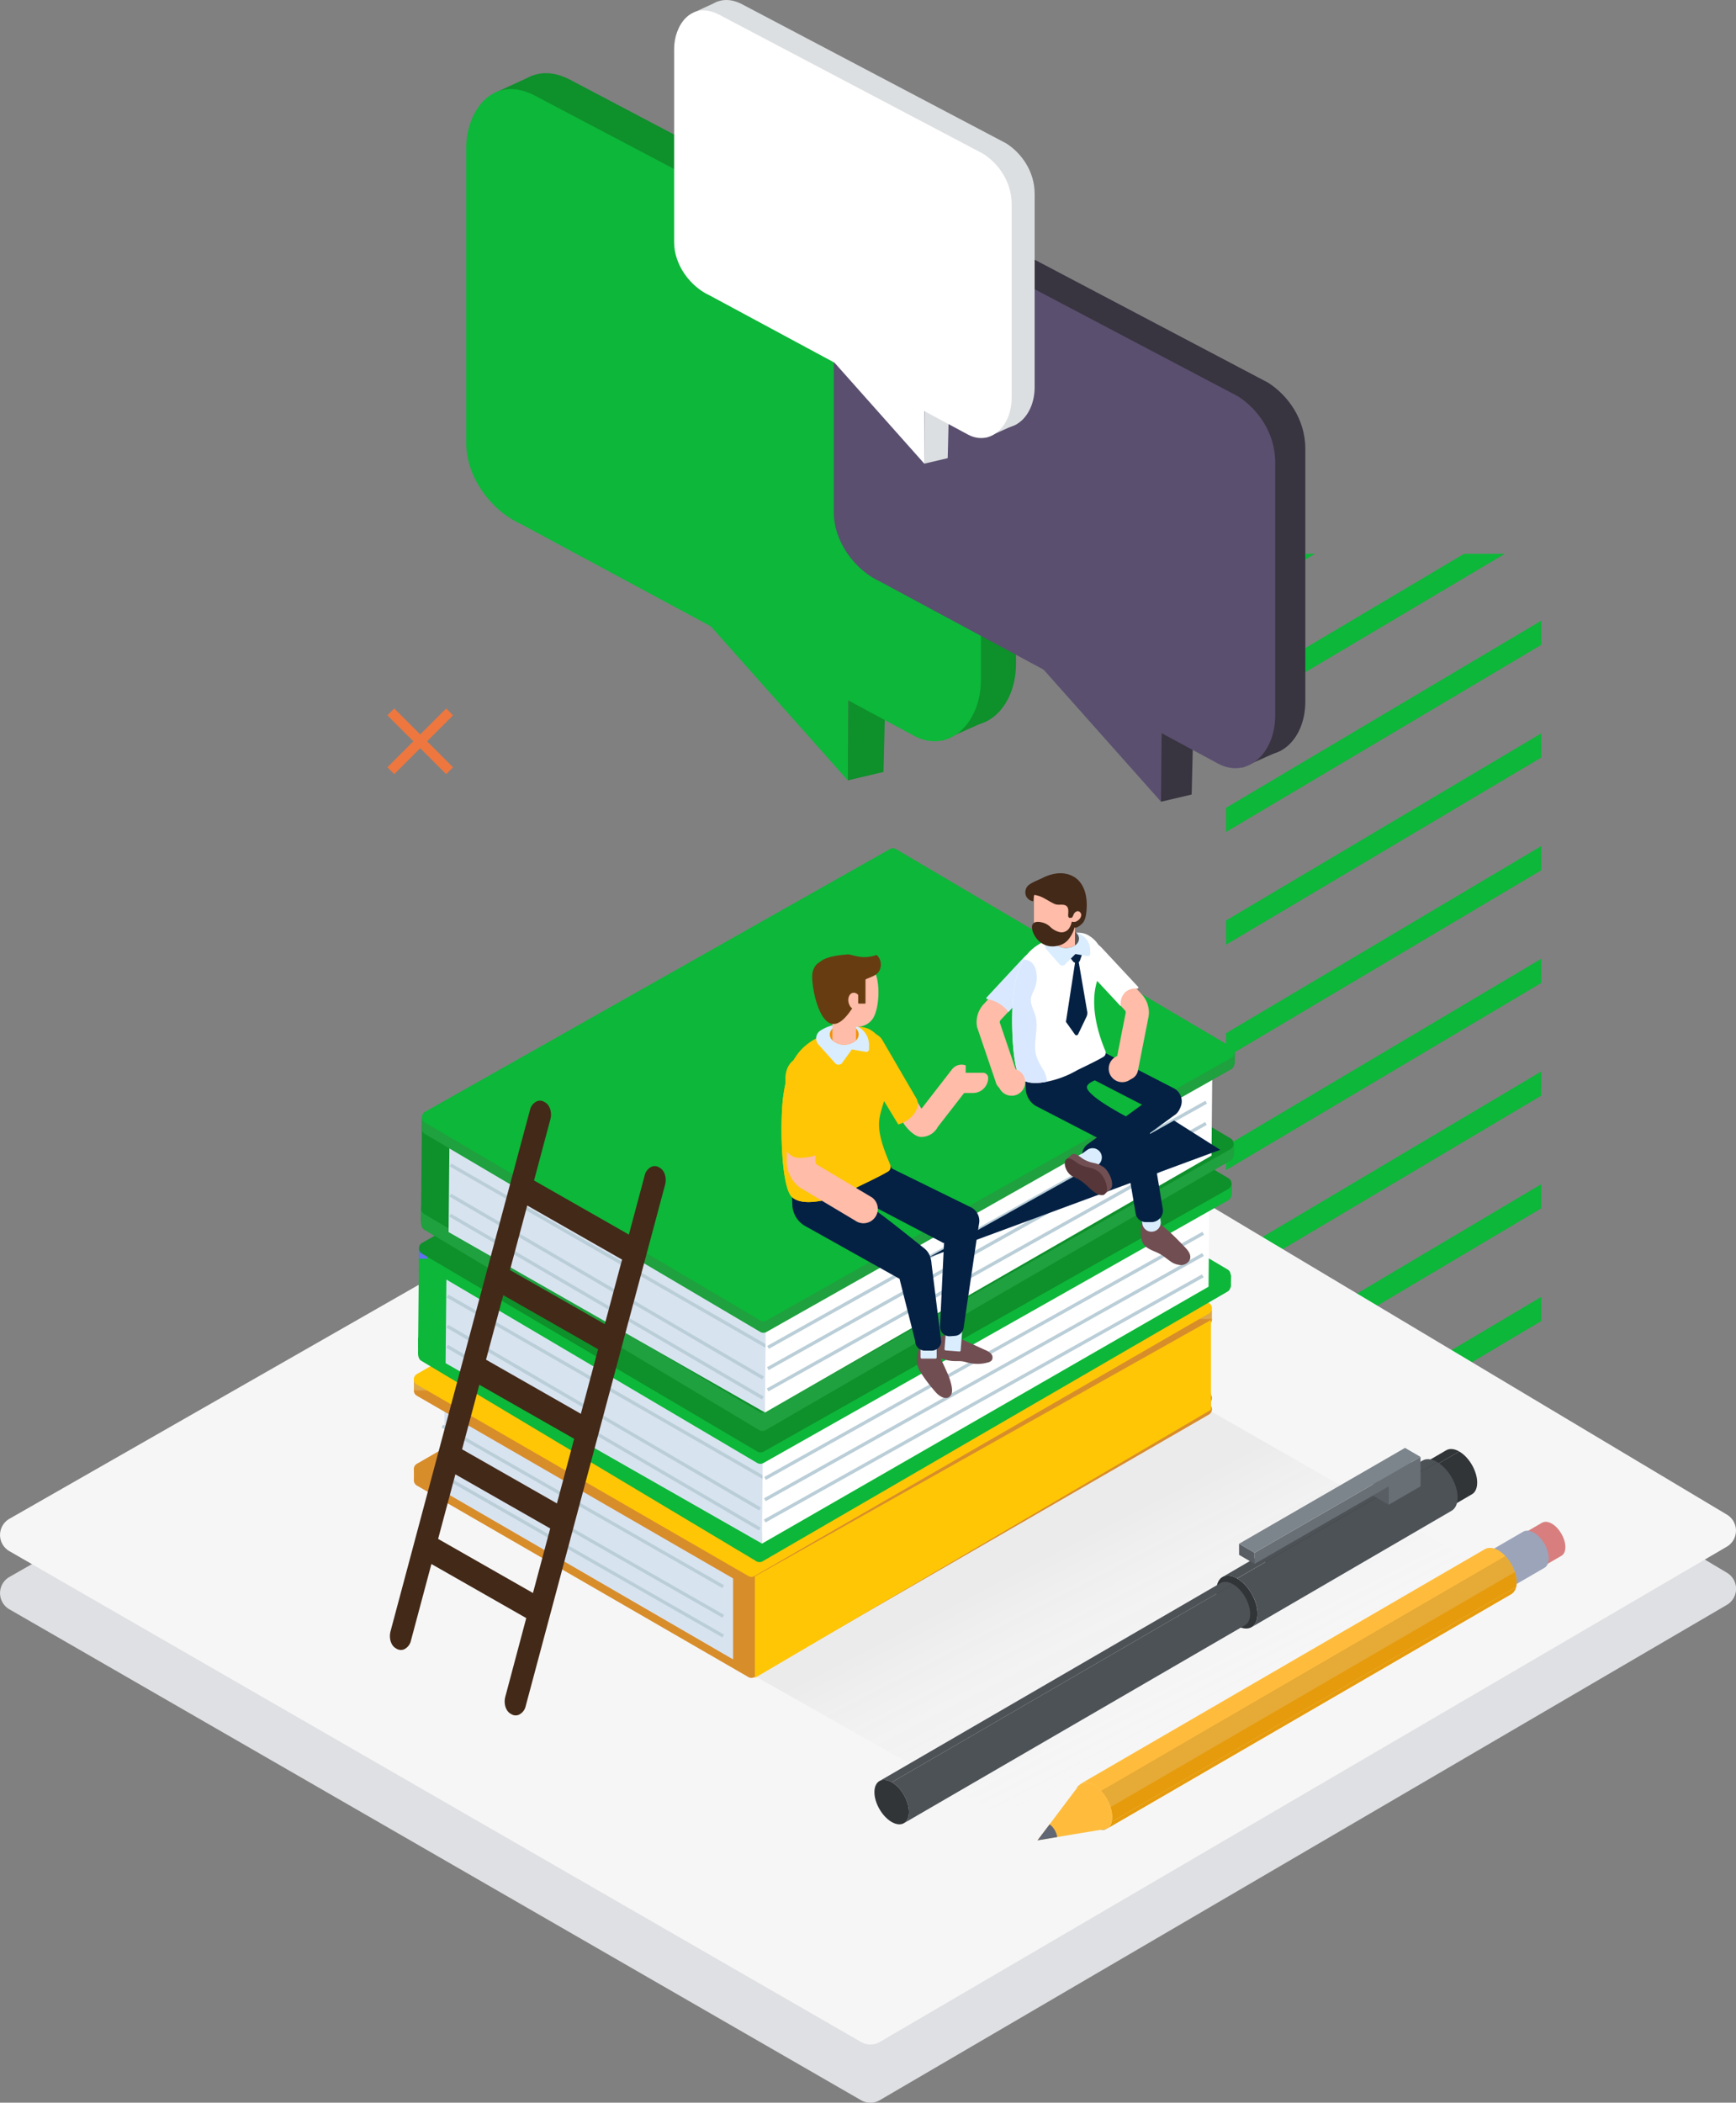 <svg xmlns="http://www.w3.org/2000/svg" xmlns:xlink="http://www.w3.org/1999/xlink" viewBox="0 0 1143.99 1384.93"><rect x="0" y="0" width="1143.99" height="1384.93" fill="#808080" stroke="none"/><defs><style>.cls-1{isolation:isolate;}.cls-2{fill:#0db739;}.cls-3{fill:#dfe0e3;}.cls-4{fill:#f6f6f6;}.cls-5{fill:#ed773f;}.cls-6{fill:#0e902b;}.cls-7{fill:#383440;}.cls-8{fill:#5a4f6f;}.cls-9{fill:#dcdfe1;}.cls-10{fill:#fff;}.cls-11{opacity:0.1;mix-blend-mode:difference;fill:url(#linear-gradient);}.cls-12{fill:#d88d2b;}.cls-13{fill:#dd4078;}.cls-14{fill:#d8e3f0;}.cls-15{fill:#dea749;}.cls-16{fill:#ffc605;}.cls-17,.cls-18{fill:none;stroke:#baced8;stroke-miterlimit:10;}.cls-17{stroke-width:2.17px;}.cls-18{stroke-width:2.2px;}.cls-19{fill:#6271f0;}.cls-20{fill:#1ea13e;}.cls-21{fill:#042144;}.cls-22{fill:#432918;}.cls-23{fill:#ffbca8;}.cls-24{fill:#714e51;}.cls-25{fill:#d9edfe;}.cls-26{fill:#f39200;}.cls-27{opacity:0.71;}.cls-27,.cls-43{mix-blend-mode:multiply;}.cls-28{fill:#683c11;}.cls-29{fill:#323538;}.cls-30{fill:#4d5257;}.cls-31{fill:#585e63;}.cls-32{fill:#686f75;}.cls-33{fill:#7d858c;}.cls-34{fill:#d97e7e;}.cls-35{fill:#9ca4ba;}.cls-36{fill:#e69b0c;}.cls-37{fill:#ffbc3c;}.cls-38{fill:#e6aa36;}.cls-39{fill:#cc9630;}.cls-40{fill:#626775;}.cls-41{fill:#d9e8ff;}.cls-42{fill:#575756;}.cls-44{fill:#714f52;}.cls-45{fill:#563639;}</style><linearGradient id="linear-gradient" x1="866.81" y1="1291.06" x2="651.87" y2="918.76" gradientTransform="matrix(0.86, 0.05, 0.05, 0.83, 36.62, 121.08)" gradientUnits="userSpaceOnUse"><stop offset="0.3" stop-color="#f6f6f6" stop-opacity="0"></stop><stop offset="0.7" stop-color="#878787"></stop></linearGradient></defs><g class="cls-1"><g id="Layer_1" data-name="Layer 1"><polygon class="cls-2" points="964.78 364.76 807.94 457.83 807.94 473.78 991.67 364.76 964.78 364.76"></polygon><polygon class="cls-2" points="807.94 903.2 807.94 919.15 1015.61 795.92 1015.61 779.97 807.94 903.2"></polygon><polygon class="cls-2" points="807.94 680.51 807.94 696.47 1015.61 573.24 1015.61 557.29 807.94 680.51"></polygon><polygon class="cls-2" points="839.68 364.76 807.94 383.61 807.94 399.56 866.57 364.76 839.68 364.76"></polygon><polygon class="cls-2" points="807.94 828.98 807.94 844.93 1015.61 721.69 1015.61 705.74 807.94 828.98"></polygon><polygon class="cls-2" points="807.94 606.28 807.94 622.25 1015.61 499.01 1015.61 483.05 807.94 606.28"></polygon><polygon class="cls-2" points="956.98 963.21 983.87 963.21 1015.61 944.37 1015.61 928.43 956.98 963.21"></polygon><polygon class="cls-2" points="807.94 754.74 807.94 770.7 1015.61 647.47 1015.61 631.51 807.94 754.74"></polygon><polygon class="cls-2" points="807.94 532.06 807.94 548.01 1015.61 424.78 1015.61 408.83 807.94 532.06"></polygon><polygon class="cls-2" points="831.9 963.21 858.77 963.21 1015.61 870.15 1015.61 854.2 831.9 963.21"></polygon><path class="cls-3" d="M1138.07,1057l-558.15,326.2a12.3,12.3,0,0,1-12.69,0L6,1059.87a12.29,12.29,0,0,1,.22-21.21L580.86,710.28a12.26,12.26,0,0,1,12.74.33l544.75,325.49A12.29,12.29,0,0,1,1138.07,1057Z"></path><path class="cls-4" d="M1138.07,1018.65l-558.15,326.2a12.28,12.28,0,0,1-12.69,0L6,1021.56a12.29,12.29,0,0,1,.22-21.21L580.86,672a12.29,12.29,0,0,1,12.74.34l544.75,325.48A12.3,12.3,0,0,1,1138.07,1018.65Z"></path><polyline class="cls-5" points="294.02 466.63 255.28 505.37 259.81 509.9 298.55 471.16"></polyline><polyline class="cls-5" points="255.28 471.16 294.02 509.9 298.55 505.37 259.81 466.63"></polyline><path class="cls-6" d="M626.15,474.54,366.39,334.69c-19.82-9-36.07-30.81-36.07-53.58V86.82c0-22.77,16.25-48.37,44.19-34.91L640.83,192.15c15.19,9.62,28.7,28,28.7,50.76V437.19C669.53,466.3,648.24,485.82,626.15,474.54Z"></path><polygon class="cls-6" points="582.2 508.46 584.18 427.49 559.09 409.41 558.66 514 582.2 508.46"></polygon><polygon class="cls-6" points="327.14 60.64 351.27 49.6 358.37 65.53 334.13 76.33 327.14 60.64"></polygon><rect class="cls-6" x="616.2" y="464.31" width="33.37" height="17.44" transform="translate(-137.73 298.53) rotate(-24.02)"></rect><path class="cls-2" d="M603,485,343.28,345.18c-19.83-9-36.07-30.81-36.07-53.59V97.31c0-22.78,16.24-48.38,44.18-34.91L617.72,202.64c15.19,9.61,28.69,28,28.69,50.75V447.68C646.41,476.78,625.13,496.3,603,485Z"></path><polygon class="cls-2" points="558.66 514 558.66 429.56 459.71 402.76 558.66 514"></polygon><path class="cls-7" d="M823,494.21,600.2,374.27c-17-7.69-30.94-26.42-30.94-45.95V161.7c0-19.54,13.94-41.49,37.9-29.95L835.56,252c13,8.25,24.61,24,24.61,43.53V462.18C860.17,487.14,841.92,503.88,823,494.21Z"></path><polygon class="cls-7" points="785.28 523.3 786.98 453.86 765.46 438.35 765.09 528.05 785.28 523.3"></polygon><polygon class="cls-7" points="566.53 139.24 587.23 129.77 593.32 143.44 572.53 152.7 566.53 139.24"></polygon><rect class="cls-7" x="814.44" y="485.44" width="28.62" height="14.96" transform="translate(-128.87 379.97) rotate(-24.02)"></rect><path class="cls-8" d="M803.15,503.2,580.37,383.27c-17-7.7-30.93-26.43-30.93-46V170.69c0-19.53,13.94-41.49,37.9-29.94L815.74,261c13,8.25,24.61,24,24.61,43.53V471.17C840.35,496.13,822.1,512.87,803.15,503.2Z"></path><polygon class="cls-8" points="765.09 528.05 765.09 455.63 680.23 432.65 765.09 528.05"></polygon><path class="cls-9" d="M653.34,279.52,483,187.84c-13-5.88-23.65-20.2-23.65-35.13V25.33c0-14.93,10.65-31.71,29-22.88L663,94.39c9.95,6.3,18.81,18.34,18.81,33.27V255C681.78,274.12,667.82,286.92,653.34,279.52Z"></path><polygon class="cls-9" points="624.52 301.76 625.83 248.68 609.38 236.82 609.09 305.39 624.52 301.76"></polygon><polygon class="cls-9" points="457.31 8.17 473.13 0.93 477.78 11.38 461.89 18.45 457.31 8.17"></polygon><rect class="cls-9" x="646.81" y="272.82" width="21.88" height="11.43" transform="translate(-56.42 291.82) rotate(-24.02)"></rect><path class="cls-10" d="M638.19,286.4l-170.3-91.69c-13-5.88-23.65-20.2-23.65-35.13V32.21c0-14.93,10.65-31.72,29-22.89l174.6,91.94c10,6.31,18.82,18.35,18.82,33.28V261.91C666.63,281,652.67,293.79,638.19,286.4Z"></path><polygon class="cls-10" points="609.09 305.39 609.09 250.04 544.22 232.46 609.09 305.39"></polygon><path class="cls-11" d="M756.77,1250.45,433.47,1067.8c-12.59-8.53-17-16.55-2.5-24.51L678.33,890.88c14.5-8,39.29-7.18,50.27-1l321.92,184c11,6.16,8.11,17.72-6.38,25.69l-249,153.12C780.65,1260.62,767.75,1256.62,756.77,1250.45Z"></path><path class="cls-12" d="M493.17,1104.6,274.77,978.5a4,4,0,0,1,0-7L574.18,798.64a4,4,0,0,1,4,0l218.4,126.1a4,4,0,0,1,0,7L497.21,1104.6A4,4,0,0,1,493.17,1104.6Z"></path><rect class="cls-12" x="272.75" y="966.86" width="8.83" height="8.83"></rect><rect class="cls-13" x="789.98" y="917.81" width="7.99" height="7.99"></rect><path class="cls-12" d="M493.17,1097.19,274.77,971.1a4,4,0,0,1,0-7L574.18,791.24a4,4,0,0,1,4,0l218.4,126.09a4,4,0,0,1,0,7L497.21,1097.19A4,4,0,0,1,493.17,1097.19Z"></path><polygon class="cls-14" points="483.07 1092.95 292.85 982.72 292.85 915.88 483.07 1026.11 483.07 1092.95"></polygon><path class="cls-12" d="M493.17,1045.45,274.77,919.36a4,4,0,0,1,0-7L574.18,739.5a4,4,0,0,1,4,0l218.4,126.09a4,4,0,0,1,0,7L497.21,1045.45A4,4,0,0,1,493.17,1045.45Z"></path><rect class="cls-15" x="272.75" y="907.99" width="8.83" height="7.85"></rect><rect class="cls-15" x="789.79" y="862.86" width="8.83" height="5.89"></rect><path class="cls-16" d="M493.17,1038.05,274.77,912a4,4,0,0,1,0-7L574.18,732.1a4,4,0,0,1,4,0l218.4,126.09a4,4,0,0,1,0,7L497.21,1038.05A4,4,0,0,1,493.17,1038.05Z"></path><polygon class="cls-16" points="497.45 1105.14 797.97 928.58 797.97 869.43 497.45 1038.29 497.45 1105.14"></polygon><line class="cls-17" x1="291.51" y1="958.75" x2="476.61" y2="1064.57"></line><line class="cls-17" x1="291.51" y1="939.25" x2="476.61" y2="1045.07"></line><line class="cls-17" x1="291.51" y1="971.75" x2="476.61" y2="1077.57"></line><polygon class="cls-2" points="275.48 891.28 583.99 714.56 584.55 654.39 276.11 823.29 275.48 891.28"></polygon><path class="cls-2" d="M498.43,1028.32,277.48,896.21c-2.72-1.61-2.66-8.35.09-9.91l306.23-173a4.11,4.11,0,0,1,4.11,0l221,130.36a4.11,4.11,0,0,1-.07,7.11L502.53,1028.36A4.09,4.09,0,0,1,498.43,1028.32Z"></path><rect class="cls-2" x="275.54" y="881.41" width="5.69" height="6.83" transform="translate(8.33 -2.58) rotate(0.54)"></rect><rect class="cls-2" x="802.13" y="839.67" width="9.11" height="7.97" transform="translate(7.95 -7.53) rotate(0.54)"></rect><path class="cls-2" d="M498.54,1016.24l-221-130.36a4.1,4.1,0,0,1,.07-7.11l306.22-173a4.13,4.13,0,0,1,4.11,0l221,130.36a4.11,4.11,0,0,1-.07,7.11l-306.22,173A4.11,4.11,0,0,1,498.54,1016.24Z"></path><polygon class="cls-14" points="502.21 1016.73 293.64 897.86 294.28 829.86 503.84 955.38 502.21 1016.73"></polygon><line class="cls-18" x1="294.73" y1="873.48" x2="500.86" y2="993.9"></line><line class="cls-18" x1="294.91" y1="853.64" x2="504.16" y2="973.78"></line><line class="cls-18" x1="294.6" y1="886.71" x2="500.73" y2="1007.13"></line><polygon class="cls-10" points="502.09 1016.73 796.4 847.49 796.96 787.33 502.72 949.87 502.09 1016.73"></polygon><path class="cls-2" d="M499,963.6l-221-130.35a4.11,4.11,0,0,1,.07-7.11l306.22-173a4.11,4.11,0,0,1,4.11,0l221,130.35a4.11,4.11,0,0,1-.07,7.12l-306.22,173A4.11,4.11,0,0,1,499,963.6Z"></path><rect class="cls-19" x="276.09" y="822.19" width="5.69" height="6.83" transform="translate(7.78 -2.59) rotate(0.54)"></rect><rect class="cls-2" x="802.69" y="779.31" width="9.11" height="7.97" transform="translate(7.39 -7.54) rotate(0.54)"></rect><path class="cls-6" d="M499.1,956.07l-221-130.35a4.11,4.11,0,0,1,.07-7.11l306.22-173a4.11,4.11,0,0,1,4.11,0L809.5,776a4.11,4.11,0,0,1-.06,7.12l-306.23,173A4.11,4.11,0,0,1,499.1,956.07Z"></path><line class="cls-18" x1="792.89" y1="812.3" x2="504.16" y2="973.78"></line><line class="cls-18" x1="792.76" y1="826.32" x2="504.03" y2="987.8"></line><line class="cls-18" x1="792.62" y1="840.34" x2="503.9" y2="1001.82"></line><path class="cls-10" d="M615.4,807,523,752.52c-4-2.38-3.48-6.45,1.21-9.1l43-24.31c4.7-2.65,11.76-2.88,15.78-.51l92.37,54.49c4,2.37,3.47,6.44-1.22,9.1l-43,24.31C626.48,809.15,619.42,809.38,615.4,807Z"></path><path class="cls-15" d="M653.83,780.14l-83.1-49c-1.25-.73-1.08-2,.38-2.83h0a5.5,5.5,0,0,1,4.91-.16l83.1,49c1.24.73,1.07,2-.38,2.83h0A5.5,5.5,0,0,1,653.83,780.14Z"></path><path class="cls-15" d="M639.74,788.1l-83.11-49c-1.24-.73-1.07-2,.38-2.83h0a5.46,5.46,0,0,1,4.91-.15l83.1,49c1.25.74,1.08,2-.38,2.83h0A5.48,5.48,0,0,1,639.74,788.1Z"></path><path class="cls-15" d="M625.64,796.06l-83.1-49c-1.25-.74-1.08-2,.38-2.83h0a5.43,5.43,0,0,1,4.91-.16l83.1,49c1.24.74,1.07,2-.38,2.83h0A5.5,5.5,0,0,1,625.64,796.06Z"></path><polygon class="cls-6" points="277.44 804.95 585.95 628.22 586.52 568.06 278.07 736.95 277.44 804.95"></polygon><path class="cls-20" d="M500.39,942,279.44,809.87c-2.72-1.61-2.66-8.35.1-9.91L585.76,627a4.11,4.11,0,0,1,4.11,0l221,130.35a4.11,4.11,0,0,1-.07,7.11L504.5,942A4.11,4.11,0,0,1,500.39,942Z"></path><rect class="cls-20" x="277.5" y="795.07" width="5.69" height="6.83" transform="translate(7.52 -2.6) rotate(0.54)"></rect><rect class="cls-20" x="804.09" y="753.34" width="9.11" height="7.97" transform="translate(7.14 -7.56) rotate(0.54)"></rect><path class="cls-6" d="M500.5,929.9l-221-130.35a4.12,4.12,0,0,1,.07-7.12l306.22-173a4.11,4.11,0,0,1,4.11,0l221,130.35a4.1,4.1,0,0,1-.07,7.11l-306.22,173A4.13,4.13,0,0,1,500.5,929.9Z"></path><polygon class="cls-14" points="504.18 930.39 295.6 811.52 296.24 743.52 505.81 869.05 504.18 930.39"></polygon><line class="cls-18" x1="296.69" y1="787.14" x2="502.82" y2="907.57"></line><line class="cls-18" x1="296.88" y1="767.31" x2="506.12" y2="887.44"></line><line class="cls-18" x1="296.57" y1="800.37" x2="502.69" y2="920.79"></line><polygon class="cls-10" points="504.06 930.39 798.36 761.16 798.92 700.99 504.68 863.53 504.06 930.39"></polygon><path class="cls-20" d="M501,877.27,280,746.91a4.1,4.1,0,0,1,.06-7.11l306.23-173a4.11,4.11,0,0,1,4.1,0l221,130.36a4.1,4.1,0,0,1-.06,7.11L505.1,877.3A4.09,4.09,0,0,1,501,877.27Z"></path><rect class="cls-20" x="278.06" y="735.85" width="5.69" height="6.83" transform="translate(6.96 -2.61) rotate(0.54)"></rect><rect class="cls-20" x="804.66" y="692.98" width="9.11" height="7.97" transform="translate(6.58 -7.56) rotate(0.54)"></rect><path class="cls-2" d="M501.07,869.73l-221-130.35a4.1,4.1,0,0,1,.06-7.11l306.23-173a4.11,4.11,0,0,1,4.1,0l221,130.35a4.11,4.11,0,0,1-.06,7.12l-306.23,173A4.06,4.06,0,0,1,501.07,869.73Z"></path><line class="cls-18" x1="794.85" y1="725.96" x2="506.12" y2="887.44"></line><line class="cls-18" x1="794.72" y1="739.98" x2="505.99" y2="901.46"></line><line class="cls-18" x1="794.59" y1="754.01" x2="505.86" y2="915.49"></line><polygon class="cls-21" points="773.67 738.05 804.09 757.32 611.92 828.27 773.67 738.05"></polygon><path class="cls-22" d="M260.86,1085.67l.61.35a5.43,5.43,0,0,0,2.71.73,5.51,5.51,0,0,0,2.13-.43,8.35,8.35,0,0,0,4.5-5.76l13.48-50.43,62.5,35.63L333,1117.51c-1.22,4.58.28,9.42,3.5,11.26l.61.34a5.35,5.35,0,0,0,4.84.3,8.27,8.27,0,0,0,4.49-5.76l16.37-61.19.1-.37h0l30.38-113.61h0l.75-2.8,15.72-58.8.5-1.87h0l28-104.61c1.23-4.58-.28-9.42-3.5-11.26l-.61-.34a5.34,5.34,0,0,0-4.84-.3,8.3,8.3,0,0,0-4.49,5.76l-10.4,38.89-62.5-35.63,10.75-40.22c1.23-4.58-.28-9.42-3.49-11.25l-.61-.35a5.42,5.42,0,0,0-4.85-.3,8.3,8.3,0,0,0-4.49,5.76L337,776.73h0l-1.19,4.44h0L321,836.47l-1,3.74h0L305.4,894.8h0l-1.19,4.43h0L289.62,953.8v0l-1.19,4.44h0l-14.68,54.9-1.1,4.12v0l-15.27,57.1C256.14,1079,257.64,1083.83,260.86,1085.67Zm133.29-197L382.78,931.2l-62.5-35.64,11.37-42.51Zm-15.79,59L367,990.22l-62.5-35.63,11.37-42.52ZM347.43,794l62.5,35.64-11.37,42.51-62.5-35.64Zm3.78,255.23-62.5-35.63,11.37-42.52,62.5,35.64Z"></path><path class="cls-23" d="M641.19,719.91H630.78a3.41,3.41,0,0,1-3.4-3.41V710a3.41,3.41,0,0,1,3.4-3.41h17a3.41,3.41,0,0,1,3.4,3.41h0A10,10,0,0,1,641.19,719.91Z"></path><path class="cls-23" d="M636.37,701.72a7.93,7.93,0,0,0-9,2.59l-20.16,26-23.09-39.63a7.94,7.94,0,1,0-13.58,8.24L595,739.22c2.3,3.79,7.6,9.63,12,9.63l.63,0a12.33,12.33,0,0,0,10.38-6.63l18.3-23.57Z"></path><path class="cls-16" d="M567.52,681.78A10,10,0,0,1,581.45,685l22.29,38.25a7.77,7.77,0,0,1,.62,6.75c-2.1,5.21-6.56,8.85-12.36,10.65-.25-.37-.5-.74-.71-1.09l-26.64-43.87A10.22,10.22,0,0,1,567.52,681.78Z"></path><path class="cls-24" d="M622.2,880a5,5,0,0,0-4.37,3.28,14.67,14.67,0,0,0-.78,5.72c0,1.69.08,3.59,1.29,4.78a6.43,6.43,0,0,0,2.94,1.36,34.56,34.56,0,0,0,6,1.26c2.33.2,4.68-.07,7,.28,1.47.22,2.88.69,4.33,1a24.59,24.59,0,0,0,12.46-.32,4.63,4.63,0,0,0,2.42-1.33,3.52,3.52,0,0,0-.34-4.29,10.26,10.26,0,0,0-3.86-2.53l-12.74-5.85c-4.16-1.91-8.47-3.86-13.06-4-1.46,0-3.39.63-3.26,2.09Z"></path><rect class="cls-25" x="620.73" y="868.37" width="10.64" height="18.84" rx="0.76" transform="matrix(1, 0.08, -0.08, 1, 72.59, -47.48)"></rect><path class="cls-24" d="M621.83,898.92c.74,1.65,1.51,3.28,2.23,4.92a44.75,44.75,0,0,1,2,5.13c.79,2.65,2.28,7.79.41,10.18-2.82,3.62-7.41.52-9.7-2a106.13,106.13,0,0,1-9.47-12.28,16.26,16.26,0,0,1-2.85-6.26c-1.17-7.25,2.32-17.53,9.63-15.12,2.67.88,3.81,3.16,4.44,6.12A46.23,46.23,0,0,0,621.83,898.92Z"></path><rect class="cls-25" x="606.61" y="876" width="10.64" height="18.84" rx="0.76"></rect><path class="cls-21" d="M566.42,765.47l16.88-4.72,4.43,8.88,51.36,25.21a10,10,0,0,1,6.12,10.93l-.82,5h0L635,874.55a6.24,6.24,0,0,1-5.72,5.33l-3.11.23a6.25,6.25,0,0,1-6.71-6.53l2.64-55-.39.13-45.39-23.8-.21.79,1.27,1.06-1.4-.55-.07.26c9.87,7,22.39,17.22,33.29,25.87a11.49,11.49,0,0,1,4,6.26,15.28,15.28,0,0,1,.66,3.81l6.4,51.32a6.42,6.42,0,0,1-6.4,5.88H609.5a6.42,6.42,0,0,1-6.43-6.42l-10.3-40.9-62.69-35.06a16.73,16.73,0,0,1-7.93-13.11L521.33,772Z"></path><path class="cls-16" d="M521.94,788.48c4.12,3.8,11.87,3.87,19.91,2.25a76.18,76.18,0,0,0,22.76-8.57c1.18-.71,14.81-7,20.57-10.47a3.68,3.68,0,0,0,1.46-4.58c-3.38-8-7.81-18.87-7.37-27.78.36-7.12,4.11-14.47,5.13-21.67,1.85-13.12,2-32-11.22-39.61a16,16,0,0,0-7.91-1.68,23.9,23.9,0,0,0-4.39.3c-20.28,3.69-31,10.23-37.13,20.26-4.11,6.7-6.15,15-7.59,25C514,736.92,514.34,781.49,521.94,788.48Z"></path><path class="cls-25" d="M539.38,688l11,12.3a3,3,0,0,0,4.6-.24l6.38-8.86,9.17,1.63a1.82,1.82,0,0,0,2.14-1.8V688.2a13.34,13.34,0,0,0-10.54-13.05,30.79,30.79,0,0,0-6.4-.66A26.78,26.78,0,0,0,540.32,679,6.12,6.12,0,0,0,539.38,688Z"></path><path class="cls-16" d="M521.94,788.48c4.12,3.8,11.87,3.87,19.91,2.25a22.45,22.45,0,0,0-2.4-8.18c-6.73-10.93-7.6-14.06-6.25-27,.54-5.12,1.06-10.39-.29-15.35-1.31-4.72-4.3-9.28-3.39-14.09.4-2.18,1.58-4.1,2.47-6.13a23.53,23.53,0,0,0,1.51-13.66,12.81,12.81,0,0,0-3.24-6.85,9.26,9.26,0,0,0-6.51-2.52c-4.11,6.7-6.15,15-7.59,25C514,736.92,514.34,781.49,521.94,788.48Z"></path><path class="cls-26" d="M546.79,681.35a5.41,5.41,0,0,0,1.74,3.87,12.11,12.11,0,0,0,15.44.14,5.21,5.21,0,0,0,0-8l-.36-.31,0,0a10.83,10.83,0,0,0-5.29-2.21c-.33,0-.65-.09-1-.11s-.66,0-1,0a11.06,11.06,0,0,0-7.79,2.85A5.38,5.38,0,0,0,546.79,681.35Z"></path><path class="cls-23" d="M548.53,661v24.21a11.08,11.08,0,0,0,7.79,2.85,11.26,11.26,0,0,0,7.48-2.56c.06,0,.11-.1.18-.15V661Z"></path><g class="cls-27"><path class="cls-23" d="M549.33,664.37l1.33,2,6.73,9.64,1,1.34,5.46,8.18c.06,0,.11-.1.18-.15V672.74l0-.06a90.46,90.46,0,0,0-7.44-7.9l-6-.34Z"></path></g><path class="cls-23" d="M518.49,708.73V765a21.46,21.46,0,0,0,8.74,17.27L563.62,804a9.43,9.43,0,0,0,11.13-15.22l-36.37-21.68a2.59,2.59,0,0,1-1-2.06V708.73a9.43,9.43,0,1,0-18.85,0Z"></path><path class="cls-16" d="M517.58,710.07v45.35a6.81,6.81,0,0,0,2.1,4.23,9.9,9.9,0,0,0,7.63,3,28.48,28.48,0,0,0,3.36-.25l.47-.08a23.7,23.7,0,0,0,6.8-1.58c1.46-.62,1.76-2,1.76-3.63v-47c0-7.59-4.91-13.77-11.06-13.77S517.58,702.48,517.58,710.07Zm13.66,51-.27,0,.22,0a36.77,36.77,0,0,0,3.68-.58A35,35,0,0,1,531.24,761Zm-7.46-.25a10.43,10.43,0,0,0,4,.55A10.22,10.22,0,0,1,523.78,760.79Z"></path><path class="cls-23" d="M544.67,662c-3.58-6.44-4.28-13.9,2.39-19.62,5.35-4.59,21-10.82,27.09-5.45,6.55,5.76,5.72,27,1,34C571,677,563,677.61,557,674.39A33.28,33.28,0,0,1,544.67,662Z"></path><path class="cls-28" d="M535.25,642.19a11.11,11.11,0,0,1,3.23-7.35c1.36-1,2.75-2,4.16-2.85,4.71-2.25,10.94-3,16.54-3.4,3.85.79,7.65,2.1,11.75,1.79a27.44,27.44,0,0,0,6.7-1.39,8.3,8.3,0,0,1,2.74,7.55c-1,7.12-8.07,6.55-12.69,10.16a3.93,3.93,0,0,1-.5,1.87,29,29,0,0,1-6.46,16.82,35.87,35.87,0,0,1-3.53,4.5C541.63,687,534.61,651,535.25,642.19Z"></path><path class="cls-23" d="M559.26,660.64c.83,3,3.3,5,5.52,4.37s3.34-3.61,2.51-6.65-3.31-5-5.52-4.38S558.43,657.59,559.26,660.64Z"></path><rect class="cls-28" x="565.51" y="642.51" width="4.83" height="18.53" rx="0.35"></rect><g class="cls-1"><path class="cls-29" d="M837.26,1022.56,953.1,955.18c2.17-1.26,5.18-1.08,8.49.83l-115.84,67.38C842.44,1021.48,839.43,1021.3,837.26,1022.56Z"></path><path class="cls-29" d="M970,984.2l-115.84,67.39c2.14-1.25,3.46-3.9,3.48-7.67,0-7.54-5.29-16.74-11.86-20.53L961.59,956c6.57,3.79,11.88,13,11.85,20.53C973.43,980.31,972.11,983,970,984.2Z"></path><path class="cls-29" d="M845.75,1023.39c6.57,3.79,11.88,13,11.86,20.53s-5.37,10.63-11.94,6.84-11.9-13-11.88-20.59S839.19,1019.6,845.75,1023.39Z"></path></g><g class="cls-1"><path class="cls-30" d="M805.57,1038.71,937.4,962c2.47-1.44,5.9-1.24,9.67.94l-131.84,76.69C811.46,1037.47,808,1037.27,805.57,1038.71Z"></path><path class="cls-30" d="M956.6,995.05l-131.83,76.69c2.43-1.42,3.94-4.43,4-8.73,0-8.58-6-19-13.49-23.36L947.07,963c7.47,4.32,13.52,14.78,13.49,23.37C960.55,990.62,959,993.63,956.6,995.05Z"></path><path class="cls-29" d="M815.23,1039.65c7.48,4.31,13.52,14.78,13.49,23.36s-6.1,12.1-13.57,7.79-13.56-14.81-13.53-23.44S807.76,1035.33,815.23,1039.65Z"></path></g><g class="cls-1"><path class="cls-30" d="M579.55,1173.09l224.82-130.45c2.07-1.21,5-1,8.12.79L587.68,1173.88C584.51,1172.05,581.63,1171.88,579.55,1173.09Z"></path><path class="cls-30" d="M820.5,1070.39,595.68,1200.85c2.05-1.19,3.32-3.73,3.33-7.34,0-7.21-5.06-16-11.33-19.63l224.81-130.45c6.28,3.62,11.36,12.42,11.34,19.63C823.82,1066.67,822.55,1069.2,820.5,1070.39Z"></path><path class="cls-29" d="M587.68,1173.88C594,1177.5,599,1186.3,599,1193.51s-5.13,10.17-11.41,6.54-11.39-12.44-11.37-19.69S581.4,1170.25,587.68,1173.88Z"></path></g><g class="cls-1"><polygon class="cls-31" points="904.85 973.08 904.89 985.17 915.1 991.11 915.06 979.01 904.85 973.08"></polygon><polygon class="cls-32" points="915.06 979.01 915.1 991.11 936.13 978.97 936.09 966.87 915.06 979.01"></polygon><polygon class="cls-33" points="904.85 973.08 915.06 979.01 936.09 966.87 925.88 960.94 904.85 973.08"></polygon></g><g class="cls-1"><polygon class="cls-31" points="816.51 1016.8 816.54 1024.11 826.76 1030.05 826.72 1022.73 816.51 1016.8"></polygon><polygon class="cls-32" points="826.72 1022.73 826.76 1030.05 936.13 966.9 936.09 959.59 826.72 1022.73"></polygon><polygon class="cls-33" points="816.51 1016.8 826.72 1022.73 936.09 959.59 925.88 953.65 816.51 1016.8"></polygon></g><g class="cls-1"><path class="cls-34" d="M1031.55,1019c0,2.83-1,4.84-2.63,5.75L833.13,1138.3c1.58-.91,2.59-2.92,2.59-5.74,0-5.7-4-12.6-8.91-15.43-2.5-1.48-4.75-1.58-6.37-.62l195.78-113.59c1.63-.9,3.93-.81,6.42.63C1027.58,1006.42,1031.55,1013.32,1031.55,1019Z"></path><path class="cls-35" d="M1020.58,1026.41c0,3.09-1.1,5.28-2.88,6.28l-213.85,124c1.73-1,2.83-3.19,2.83-6.27.05-6.23-4.35-13.76-9.74-16.85-2.72-1.62-5.18-1.73-7-.68l213.84-124.06c1.78-1,4.29-.89,7,.68C1016.23,1012.65,1020.58,1020.18,1020.58,1026.41Z"></path><path class="cls-36" d="M999.1,1045.22a7.21,7.21,0,0,1-3.26,4.83L729.42,1204.54a6.85,6.85,0,0,0,3.13-4.63Z"></path><path class="cls-37" d="M999.43,1042.22a13.77,13.77,0,0,1-.33,3L732.55,1199.91a12.28,12.28,0,0,0,.39-3.19,20.65,20.65,0,0,0-1.11-6.46,29.12,29.12,0,0,0-6.32-10.75,23.22,23.22,0,0,0-4.7-3.78,10,10,0,0,0-3.58-1.43,6.63,6.63,0,0,0-5.09.58l266.43-154.56a6.86,6.86,0,0,1,4.89-.59,10.63,10.63,0,0,1,3.84,1.44,22.19,22.19,0,0,1,4.63,3.71,28.76,28.76,0,0,1,6.26,10.63A19.24,19.24,0,0,1,999.43,1042.22Z"></path><path class="cls-38" d="M999.43,1042.22a13.77,13.77,0,0,1-.33,3L732.55,1199.91a12.28,12.28,0,0,0,.39-3.19,20.65,20.65,0,0,0-1.11-6.46,29.12,29.12,0,0,0-6.32-10.75l266.42-154.63a28.76,28.76,0,0,1,6.26,10.63A19.24,19.24,0,0,1,999.43,1042.22Z"></path><path class="cls-37" d="M991.93,1024.88,725.51,1179.51a23.22,23.22,0,0,0-4.7-3.78,10,10,0,0,0-3.58-1.43l266.23-154.57a10.63,10.63,0,0,1,3.84,1.44A22.19,22.19,0,0,1,991.93,1024.88Z"></path><path class="cls-36" d="M999.43,1042.22a13.77,13.77,0,0,1-.33,3L732.55,1199.91a12.28,12.28,0,0,0,.39-3.19,20.65,20.65,0,0,0-1.11-6.46l266.36-154.75A19.24,19.24,0,0,1,999.43,1042.22Z"></path><path class="cls-37" d="M732.94,1196.72c0,3.84-1.31,6.52-3.52,7.82h-.07l-4.3.72H725l-28.3,4.69-13,2.15,8-10.56,17.93-23.79,1.56-2c2.22-2.22,5.74-2.35,9.71,0C727.53,1179.58,733,1189,732.94,1196.72Z"></path><path class="cls-39" d="M709.54,1177.75a5.53,5.53,0,0,1,1.56-2Z"></path><path class="cls-39" d="M729.35,1204.54a6.33,6.33,0,0,1-4.3.72Z"></path></g><path class="cls-40" d="M696.69,1210l-13,2.15,8-10.56A13.1,13.1,0,0,1,696.69,1210Z"></path><path class="cls-23" d="M676.52,631l-28.31,30.42a17.42,17.42,0,0,0-4.35,15.07l12.2,35.89a7.64,7.64,0,0,0,15-2.88l-12.19-35.88a2.07,2.07,0,0,1,.53-1.79l28.3-30.42A7.64,7.64,0,1,0,676.52,631Z"></path><path class="cls-41" d="M687.11,642.3l-22.58,24.28a20.36,20.36,0,0,0-2.59-2.92,22.51,22.51,0,0,0-11.41-5.59.67.67,0,0,1-.36-1.12l24.45-26.27c4-4.31,10-5.2,13.5-2S691.12,638,687.11,642.3Z"></path><path class="cls-21" d="M768.77,734.94a9.6,9.6,0,0,0,4.76-18.13l-47-24.22a9.6,9.6,0,0,0-8.79,17.07l47,24.22A9.64,9.64,0,0,0,768.77,734.94Z"></path><path class="cls-24" d="M780.51,821.13c-4.62-4.69-29.35-32.16-28.77-9.73.06,2.68.22,5.51,1.67,7.78,2.38,3.74,7.32,4.7,11.19,6.87,2.31,1.3,4.3,3.09,6.49,4.58a12.66,12.66,0,0,0,7.37,2.61c2.65-.1,5.37-1.86,5.85-4.47C784.84,825.86,782.59,823.24,780.51,821.13Z"></path><path class="cls-25" d="M757.17,793.18c.74-.5,1.49-1,2.26-1.43a5.68,5.68,0,0,1,1.05-.43l.18-.05a11.28,11.28,0,0,0,2,.16,5.61,5.61,0,0,1,.13.59l2.08,12.45a6.09,6.09,0,0,1-12,2l-1.48-8.85C753.26,796.09,755.15,794.55,757.17,793.18Z"></path><path class="cls-21" d="M712,694.33l13.75-3.85,3.6,7.24,3.53,1.73a34.43,34.43,0,0,0-1.48,7.7c-7.22,4.08-18.21,5.77-14.3,11.06,6.5,8.81,33.78,21.22,37.87,24.47a9.36,9.36,0,0,1,3.27,5.09l7.93,48a7.61,7.61,0,0,1-7.44,9.18h-3.66a6.8,6.8,0,0,1-6.64-5.33l-6.87-40.71-59.16-30.58A13.65,13.65,0,0,1,676,717.67l-.66-18Z"></path><path class="cls-10" d="M672.94,710.5c3.53,3.25,10.18,3.32,17.07,1.93a65.34,65.34,0,0,0,19.51-7.35h0c1-.61,12.69-6,17.63-9a3.15,3.15,0,0,0,1.25-3.93c-6.07-14.44-10.07-32.18-5.17-46.81a68.48,68.48,0,0,0,2.33-8.39v-1.8l0,1.58c1.55-8.1.39-15.61-8.73-20.93a13.8,13.8,0,0,0-6.79-1.44,20.45,20.45,0,0,0-3.76.26c-17.39,3.17-26.59,8.77-31.83,17.36-3.52,5.75-5.27,12.86-6.51,21.47C666.14,666.3,666.42,704.51,672.94,710.5Z"></path><path class="cls-41" d="M672.94,710.5c3.53,3.25,10.18,3.32,17.07,1.93a19.28,19.28,0,0,0-2.06-7c-5.77-9.36-6.52-12-5.36-23.16.46-4.39.91-8.9-.25-13.16-1.12-4-3.68-8-2.9-12.07a24.51,24.51,0,0,1,2.11-5.26,20.1,20.1,0,0,0,1.3-11.71,10.88,10.88,0,0,0-2.78-5.87,7.94,7.94,0,0,0-5.58-2.17c-3.52,5.75-5.27,12.86-6.51,21.47C666.14,666.3,666.42,704.51,672.94,710.5Z"></path><path class="cls-23" d="M724.14,624.57,752.44,655a17.4,17.4,0,0,1,4.35,15.07l-6.86,34.82a7.64,7.64,0,1,1-15-2.87l6.85-34.82a2.07,2.07,0,0,0-.52-1.79L713,635a7.64,7.64,0,0,1,11.19-10.41Z"></path><path class="cls-10" d="M748.23,651.08c-7.21,0-10.43,6.18-9.67,11.72l-25-26.88c-4-4.31-4.45-10.41-1-13.61s9.49-2.33,13.5,2L750,650a.67.67,0,0,1-.57,1.12A11.22,11.22,0,0,0,748.23,651.08Z"></path><path class="cls-21" d="M722.18,770.08a9,9,0,0,0,5.36-1.75L773.7,734.7A9.12,9.12,0,1,0,763,720L716.8,753.59a9.12,9.12,0,0,0,5.38,16.49Z"></path><path class="cls-25" d="M709.77,769.36c-.78-.43-1.55-.88-2.29-1.37a6.51,6.51,0,0,1-.86-.75l-.13-.14a10.35,10.35,0,0,0-.74-1.85l.47-.38,10.2-7.44a6.08,6.08,0,0,1,7.17,9.83l-7.25,5.29C714.12,771.55,711.9,770.55,709.77,769.36Z"></path><path class="cls-21" d="M713.55,627.23l-2,5.7a2.76,2.76,0,0,1-4.57.14l-3.76-4.85Z"></path><path class="cls-25" d="M689.84,625.62c2.83,3.18,5.87,6.71,8.33,9.48a2.54,2.54,0,0,0,4-.21l6.53-6.53,7.86,1.4a1.57,1.57,0,0,0,1.84-1.54v-2.44a11.44,11.44,0,0,0-9-11.19,26.26,26.26,0,0,0-5.49-.57,23,23,0,0,0-13.18,3.82A5.26,5.26,0,0,0,689.84,625.62Z"></path><path class="cls-21" d="M708.8,631.72l1.55-1,6.13,35.71a5.74,5.74,0,0,1-.49,3.22l-5.48,11.47a1.24,1.24,0,0,1-2.17.22l-5.91-8.3Z"></path><path class="cls-42" d="M711.05,618.23a5.2,5.2,0,0,1-1.9,3.89,5.79,5.79,0,0,1-.77.59,10.51,10.51,0,0,1-5.85,1.64,9.57,9.57,0,0,1-7.3-2.9v0l-.06-.08a5.08,5.08,0,0,1-1.07-2.23,4.41,4.41,0,0,1-.09-.89,4.24,4.24,0,0,1,.09-.88,4.89,4.89,0,0,1,1.07-2.22,9.41,9.41,0,0,1,7.37-3,10.53,10.53,0,0,1,5.85,1.64,7.79,7.79,0,0,1,1.07.87A5.08,5.08,0,0,1,711.05,618.23Z"></path><path class="cls-23" d="M708.38,605.35v17.36a10.51,10.51,0,0,1-5.85,1.64,9.57,9.57,0,0,1-7.3-2.9v0l-.06-.08a5.08,5.08,0,0,1-1.07-2.23V605.35a7.16,7.16,0,0,1,6.2-7.1c.37,0,.77-.06,1.17-.06a7.68,7.68,0,0,1,2.44.49,7.05,7.05,0,0,1,2.53,1.75A7.17,7.17,0,0,1,708.38,605.35Z"></path><g class="cls-43"><path class="cls-23" d="M695,621.89c6.11-.32,11-4.22,11-8.95V597.76a14.32,14.32,0,0,0-4.36-.63h-.4a8.1,8.1,0,0,0-.86.06H700a6.22,6.22,0,0,0-2,.69,3,3,0,0,0-.8.49l-.35.26a10.06,10.06,0,0,0-.8.8,8.35,8.35,0,0,0-2,5.51V618.5Z"></path></g><path class="cls-24" d="M710.54,603.6a.1.1,0,0,1,.07,0,1.27,1.27,0,0,0,0-.34A.43.43,0,0,1,710.54,603.6Z"></path><path class="cls-23" d="M706.78,614.37c1.59-2.32,2.27-6.06,2.67-8.52s3.86-1.48,3.87-4.09c0-1.86-1.73-3.83-2.51-5.44A11.75,11.75,0,0,0,707,591.6a23,23,0,0,0-7.21-3,56.34,56.34,0,0,0-8.62-1.68l-.8-2.76h-9V610a4.67,4.67,0,0,0,.18,1.08,11,11,0,0,0,14.79,7.42Z"></path><path class="cls-22" d="M678.3,582.62c2.57-1.8,6-3,8.88-4.43a27.51,27.51,0,0,1,10.48-3c4.89-.27,10,1.33,13.33,5,4.7,5.19,5.57,12.72,5,19.38-.24,2.59-.59,5.46-2,7.7-.75,1.19-4.6,4.81-6.29,3.38-1.43-1.21.31-3.46-.35-5.29a1.74,1.74,0,0,0-.37-.68,1.53,1.53,0,0,0-1.28-.15,1.93,1.93,0,0,1-1,0c-.75-.28-.85-1.29-.8-2.09.16-2.59.52-5.57-2.45-6.36-2.06-.54-4.38.22-6.38-.65-4.05-1.75-7.59-4.77-11.9-5.7-.59-.13-1.62-.49-1.76.09-.48,1.89-.18,2.54-.65,3.83a6.2,6.2,0,0,1-4.46-3.19,6.38,6.38,0,0,1,.11-5.7A6.69,6.69,0,0,1,678.3,582.62Z"></path><path class="cls-22" d="M698.87,622.44a12.22,12.22,0,0,0,4.63-3,21.59,21.59,0,0,0,4.78-9.11,14.22,14.22,0,0,0,.3-2.7,1.55,1.55,0,0,0-.41-1.27,1.17,1.17,0,0,0-1.56.34,4.44,4.44,0,0,0-.65,1.64,10.78,10.78,0,0,1-1.33,2.93,6,6,0,0,1-6.35,2.66,13.05,13.05,0,0,1-5.89-3.16,11.64,11.64,0,0,0-4.77-2.95c-8-2.38-9.09,2.36-5.92,8.3a16.15,16.15,0,0,0,2.63,3.42C688.49,623.41,693.28,624.24,698.87,622.44Z"></path><path class="cls-23" d="M704.79,604.69a1.11,1.11,0,0,0,.86.07.87.87,0,0,1,.05-.22Z"></path><path class="cls-23" d="M710.79,600.23c-1.35-.35-2.68.76-3.26,2a9.34,9.34,0,0,1-.91,1.88,1.87,1.87,0,0,1-1,.64,2,2,0,0,0,1.45,2.47,4.12,4.12,0,0,0,3.28-1,5,5,0,0,0,2.11-3A2.64,2.64,0,0,0,710.79,600.23Z"></path><path class="cls-44" d="M702.26,764.05,706,760.7h0a2.37,2.37,0,0,1,2.11-.62c2,.33,4.12,2.35,6.2,3.59A21.93,21.93,0,0,0,720.8,766a17,17,0,0,1,6.49,2.78c4.25,3.18,7.34,11.91,4.49,14.47a2.4,2.4,0,0,1-.9.75L727,787.19l-5.71-7.6-.52-.47a38.37,38.37,0,0,0-6.45-5.17c-2.08-1.16-4.24-1.63-6.2-3.57a11.42,11.42,0,0,1-2.6-4.26Z"></path><path class="cls-45" d="M723.88,771.64c4.25,3.18,7.34,11.91,4.49,14.47-.9,1.24-2.69,1.36-4.49.62-2.17-.88-4.38-2.78-6.49-4.7a38.37,38.37,0,0,0-6.45-5.17c-2.08-1.16-4.24-1.63-6.2-3.57a11.26,11.26,0,0,1-3.06-6.2v0a.86.86,0,0,1,0-.16l0-.32v-.44l0-.29a.76.76,0,0,1,0-.15v0c.25-1.83,1.44-2.95,3.06-2.68,2,.33,4.12,2.35,6.2,3.59a21.93,21.93,0,0,0,6.45,2.28A17,17,0,0,1,723.88,771.64Z"></path><circle class="cls-23" cx="739.55" cy="703.85" r="8.93"></circle><path class="cls-23" d="M657.72,712.78a8.93,8.93,0,1,0,8.93-8.93A8.93,8.93,0,0,0,657.72,712.78Z"></path></g></g></svg>